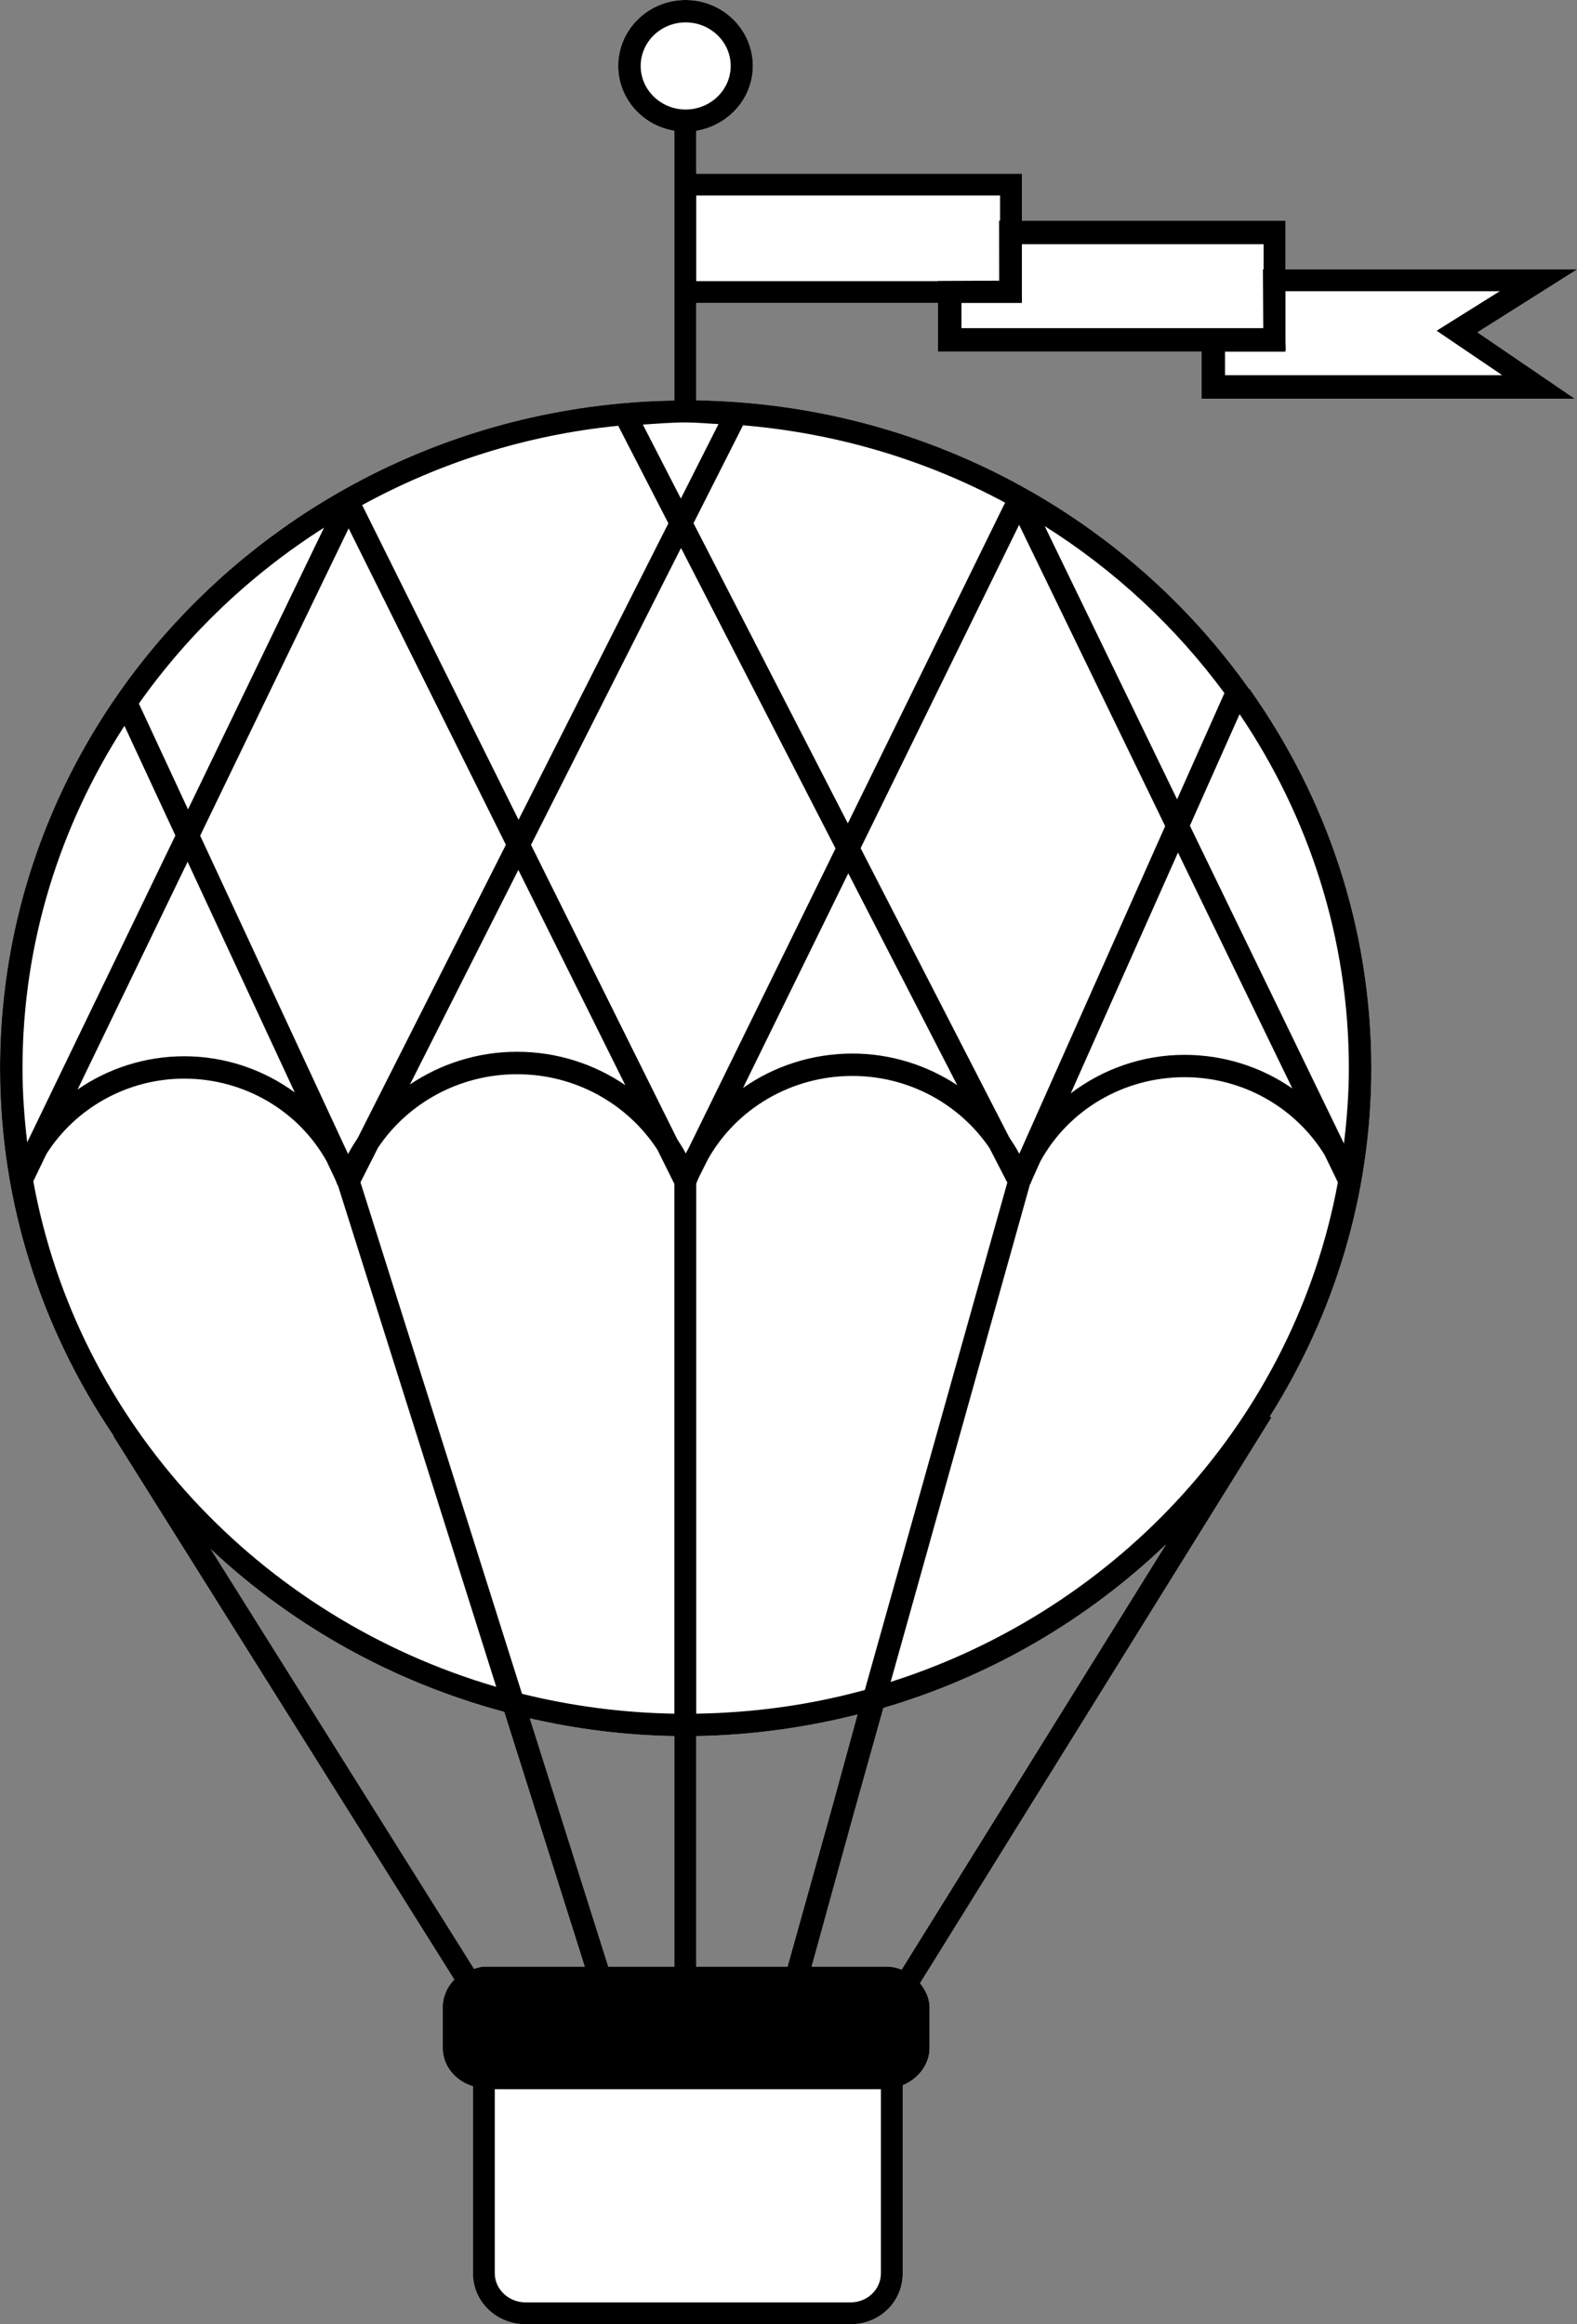 <?xml version="1.0" encoding="utf-8"?>
<!-- Generator: Adobe Illustrator 16.0.0, SVG Export Plug-In . SVG Version: 6.00 Build 0)  -->
<!DOCTYPE svg PUBLIC "-//W3C//DTD SVG 1.1//EN" "http://www.w3.org/Graphics/SVG/1.1/DTD/svg11.dtd">
<svg version="1.1" id="Layer_1" xmlns="http://www.w3.org/2000/svg" xmlns:xlink="http://www.w3.org/1999/xlink" x="0px" y="0px"
	 width="939.428px" height="1384.477px" viewBox="0 0 939.428 1384.477" enable-background="new 0 0 939.428 1384.477"
	 xml:space="preserve">
<rect x="0" y="0" width="939.428" height="1384.477" fill="#808080" stroke="none"/>
<path fill="#FFFFFF" d="M937.961,237.477l-57.908-39.521l59.375-37.479h-173.68v-29h-157v-28h-194V77.928
	c19-3.131,33.69-19.209,33.69-38.646C448.438,17.619,430.468,0,408.322,0c-22.146,0-40.069,17.619-40.069,39.281
	c0,19.437,14.495,35.494,33.495,38.636v25.555v77.239v57.877C179.748,242.14,0,419.063,0,636.366
	c0,80.771,24.953,155.907,67.54,218.743l-0.219,0.134l203.282,323.916c-4.25,4.333-6.855,10.165-6.855,16.611v24.169
	c0,10.975,8,19.896,18,22.763v111.45c0,17.021,13.972,30.324,31.322,30.324h193.588c17.309,0,31.09-13.303,31.09-30.324v-112.036
	c9-3.654,16-12.218,16-22.177v-24.169c0-5.521-2.487-10.368-5.71-14.446l209.325-336.978l-0.965-0.585
	c38.091-60.504,60.461-131.368,60.461-207.396c0-83.615-26.729-161.183-72.08-225.301l0.146-0.34l-0.811-0.297
	C671.537,308.22,551.748,240.61,414.748,238.465v-57.988h144v29h157v28H937.961z M207.483,703.688v0.021h0.032l-0.144,0.03
	L207.483,703.688z M315.582,1023.581c27.782,6.325,56.166,10.072,86.166,10.546v137.35h-39.446L315.582,1023.581z M414.748,1034.127
	c33-0.532,65.298-5.087,96.063-12.887l-14.474,52.799l-27.247,97.438h-54.343V1034.127z M288.337,1171.477
	c-2.135,0-4.045,0.794-6.027,1.285l-156.82-249.998c48.399,45.432,108.236,79.1,174.828,96.955l47.959,151.758H288.337z
	 M528.445,1171.477h-45.02l25.363-92.115l17.377-61.986c64.223-18.881,121.748-52.731,168.391-97.464l-157.508,253.333
	C534.338,1172.276,531.484,1171.477,528.445,1171.477z"/>
<path d="M938.002,237.477l-57.908-39.521l59.376-37.479H765.748v-29h-157v-28h-194V77.928c19-3.131,33.711-19.209,33.711-38.646
	C448.459,17.619,430.5,0,408.353,0c-22.146,0-40.084,17.619-40.084,39.281c0,19.437,14.479,35.494,33.479,38.636v25.555v77.239
	v57.877c-222,3.552-401.728,180.476-401.728,397.778c0,80.771,24.963,155.907,67.55,218.743l-0.214,0.134l203.264,323.916
	c-4.25,4.333-6.873,10.165-6.873,16.611v24.169c0,10.975,8,19.896,18,22.763v111.45c0,17.021,14.014,30.324,31.364,30.324h193.587
	c17.31,0,31.049-13.303,31.049-30.324v-112.036c9-3.654,16-12.218,16-22.177v-24.169c0-5.521-2.467-10.368-5.689-14.446
	l209.336-336.978l-0.96-0.585c38.091-60.504,60.463-131.368,60.463-207.396c0-83.615-26.728-161.183-72.078-225.301l0.146-0.34
	l-0.831-0.297C671.558,308.22,551.748,240.61,414.748,238.465v-57.988h144v29h157v28H938.002z M765.748,208.477h0.217l-0.217-4.9
	v-30.1h127.664l-37.588,23.532l39.034,26.468h-165.11v-14h36V208.477z M111.754,513.346l63.831,137.384
	c-18.594-13.593-41.48-21.54-65.813-21.54c-23.287,0-45.371,7.238-63.554,19.816L111.754,513.346z M301.356,503.223l-88.224,174.582
	c-2.034,3.131-4.056,6.251-5.76,9.61c-0.278-0.525-0.473-1.078-0.76-1.592l-87.363-188.042l88.441-183.052L301.356,503.223z
	 M308.78,518.172l63.708,128.226c-18.46-12.618-40.761-19.887-64.479-19.887c-23.439,0-45.463,7.146-63.799,19.487L308.78,518.172z
	 M207.525,703.688v0.021h0.032l-0.144,0.03L207.525,703.688z M315.603,1023.581c27.782,6.325,56.146,10.072,86.146,10.546v137.35
	h-39.405L315.603,1023.581z M310.961,1008.951l-96.22-304.647l10.432-20.656c18.019-26.798,48.75-43.77,82.836-43.77
	c34.59,0,65.705,17.496,83.601,44.96l10.138,20.433v315.528C370.748,1020.286,340.079,1016.178,310.961,1008.951z M403.442,678.606
	l-87.116-175.342l89.354-176.861l92.045,179.007l-87.557,178.576c-0.576,1.007-1.088,2.053-1.644,3.09
	C407.016,684.108,405.188,681.377,403.442,678.606z M414.748,1020.799V705.086c1-2.948,2.611-5.75,3.956-8.564l3.068-6.078
	c16.993-30.113,49.698-49.539,85.992-49.539c33.543,0,63.863,16.695,81.706,42.989l10.589,20.556l-84.877,302.222
	C483.228,1015.459,449.748,1020.223,414.748,1020.799z M570.232,646.408c-18.027-11.899-39.537-18.83-62.424-18.83
	c-23.983,0-46.633,7.464-65.186,20.483l62.7-127.867L570.232,646.408z M414.748,1034.127c33-0.532,65.319-5.087,96.084-12.887
	l-14.463,52.799l-27.237,97.438h-54.384V1034.127z M769.865,648.369c-18.325-12.711-40.614-20.021-64.21-20.021
	c-25.246,0-48.829,8.543-67.795,22.926l63.864-143.441L769.865,648.369z M607.933,685.649c-0.288,0.514-0.482,1.089-0.758,1.623
	c-1.737-3.409-3.842-6.572-5.935-9.744l-88.564-172.293l94.417-192.621l87.002,179.5L607.933,685.649z M368.278,253.629
	l29.877,58.101l-89.252,176.594l-93.154-187.457C261.746,275.702,313.308,259.071,368.278,253.629z M193.039,314.297L112,482.125
	l-29.271-63.011C112.073,377.512,149.62,341.916,193.039,314.297z M74.125,432.349l30.349,65.339L16.197,680.463
	c-1.704-14.486-2.793-29.168-2.793-44.097C13.404,561.386,35.88,491.569,74.125,432.349z M19.832,703.627l7.856-16.284
	c17.32-27.3,48.173-44.827,82.085-44.827c35.884,0,68.286,19.354,84.899,49.386l2.339,4.99c1.428,2.979,2.937,5.914,4.045,9.076
	l0.144-0.063l0.123,0.249l94.294,298.649C154.3,963.569,46.023,847.346,19.832,703.627z M288.379,1171.477
	c-2.135,0-4.045,0.794-6.027,1.285l-156.82-249.998c48.399,45.432,108.236,79.1,174.828,96.955l47.959,151.758H288.379z
	 M524.748,1354.152c0,9.649-8.111,17.324-18.049,17.324H313.112c-9.927,0-18.364-7.675-18.364-17.324v-109.676h230V1354.152z
	 M528.487,1171.477h-45.021l25.364-92.115l17.376-61.986c64.223-18.881,121.749-52.731,168.392-97.464l-157.508,253.333
	C534.38,1172.276,531.526,1171.477,528.487,1171.477z M530.571,1001.867l82.905-296.094l0.021-0.297h0.03
	c0.318,0,0.813-1.531,1.171-2.444l5.021-11.182c16.673-30.575,49.487-50.201,85.936-50.201c34.765,0,66.12,18.129,83.421,46.324
	l7.905,16.317C771.16,844.539,667.112,958.396,530.571,1001.867z M803.522,636.366c0,15.185-1.149,30.093-2.926,44.816
	l-91.77-189.335l29.612-66.459C779.457,486.026,803.522,558.471,803.522,636.366z M729.394,412.862L701.2,476.138l-78.872-162.754
	C664.134,339.718,700.409,373.538,729.394,412.862z M598.735,299.411l-93.68,191.061l-91.93-178.812l29.497-58.327
	C498.814,258.053,551.689,274.101,598.735,299.411z M428.012,252.613l-22.422,44.375L382.95,252.91
	c8.47-0.523,16.879-1.273,25.493-1.273C415.075,251.637,421.502,252.294,428.012,252.613z M408.443,65.238
	c-14.764,0-26.787-11.665-26.787-25.957c0-14.312,12.023-25.944,26.787-25.944c14.785,0,26.838,11.633,26.838,25.944
	C435.281,53.574,423.228,65.238,408.443,65.238z M558.748,167.477h-144v-51h181v15h-0.598l0.059,35.711l-36.461,0.156V167.477z
	 M572.748,195.477v-15h36v-2.475v-32.525h144v15h-0.417l0.203,35h-36.786l0,0H572.748z"/>
</svg>
